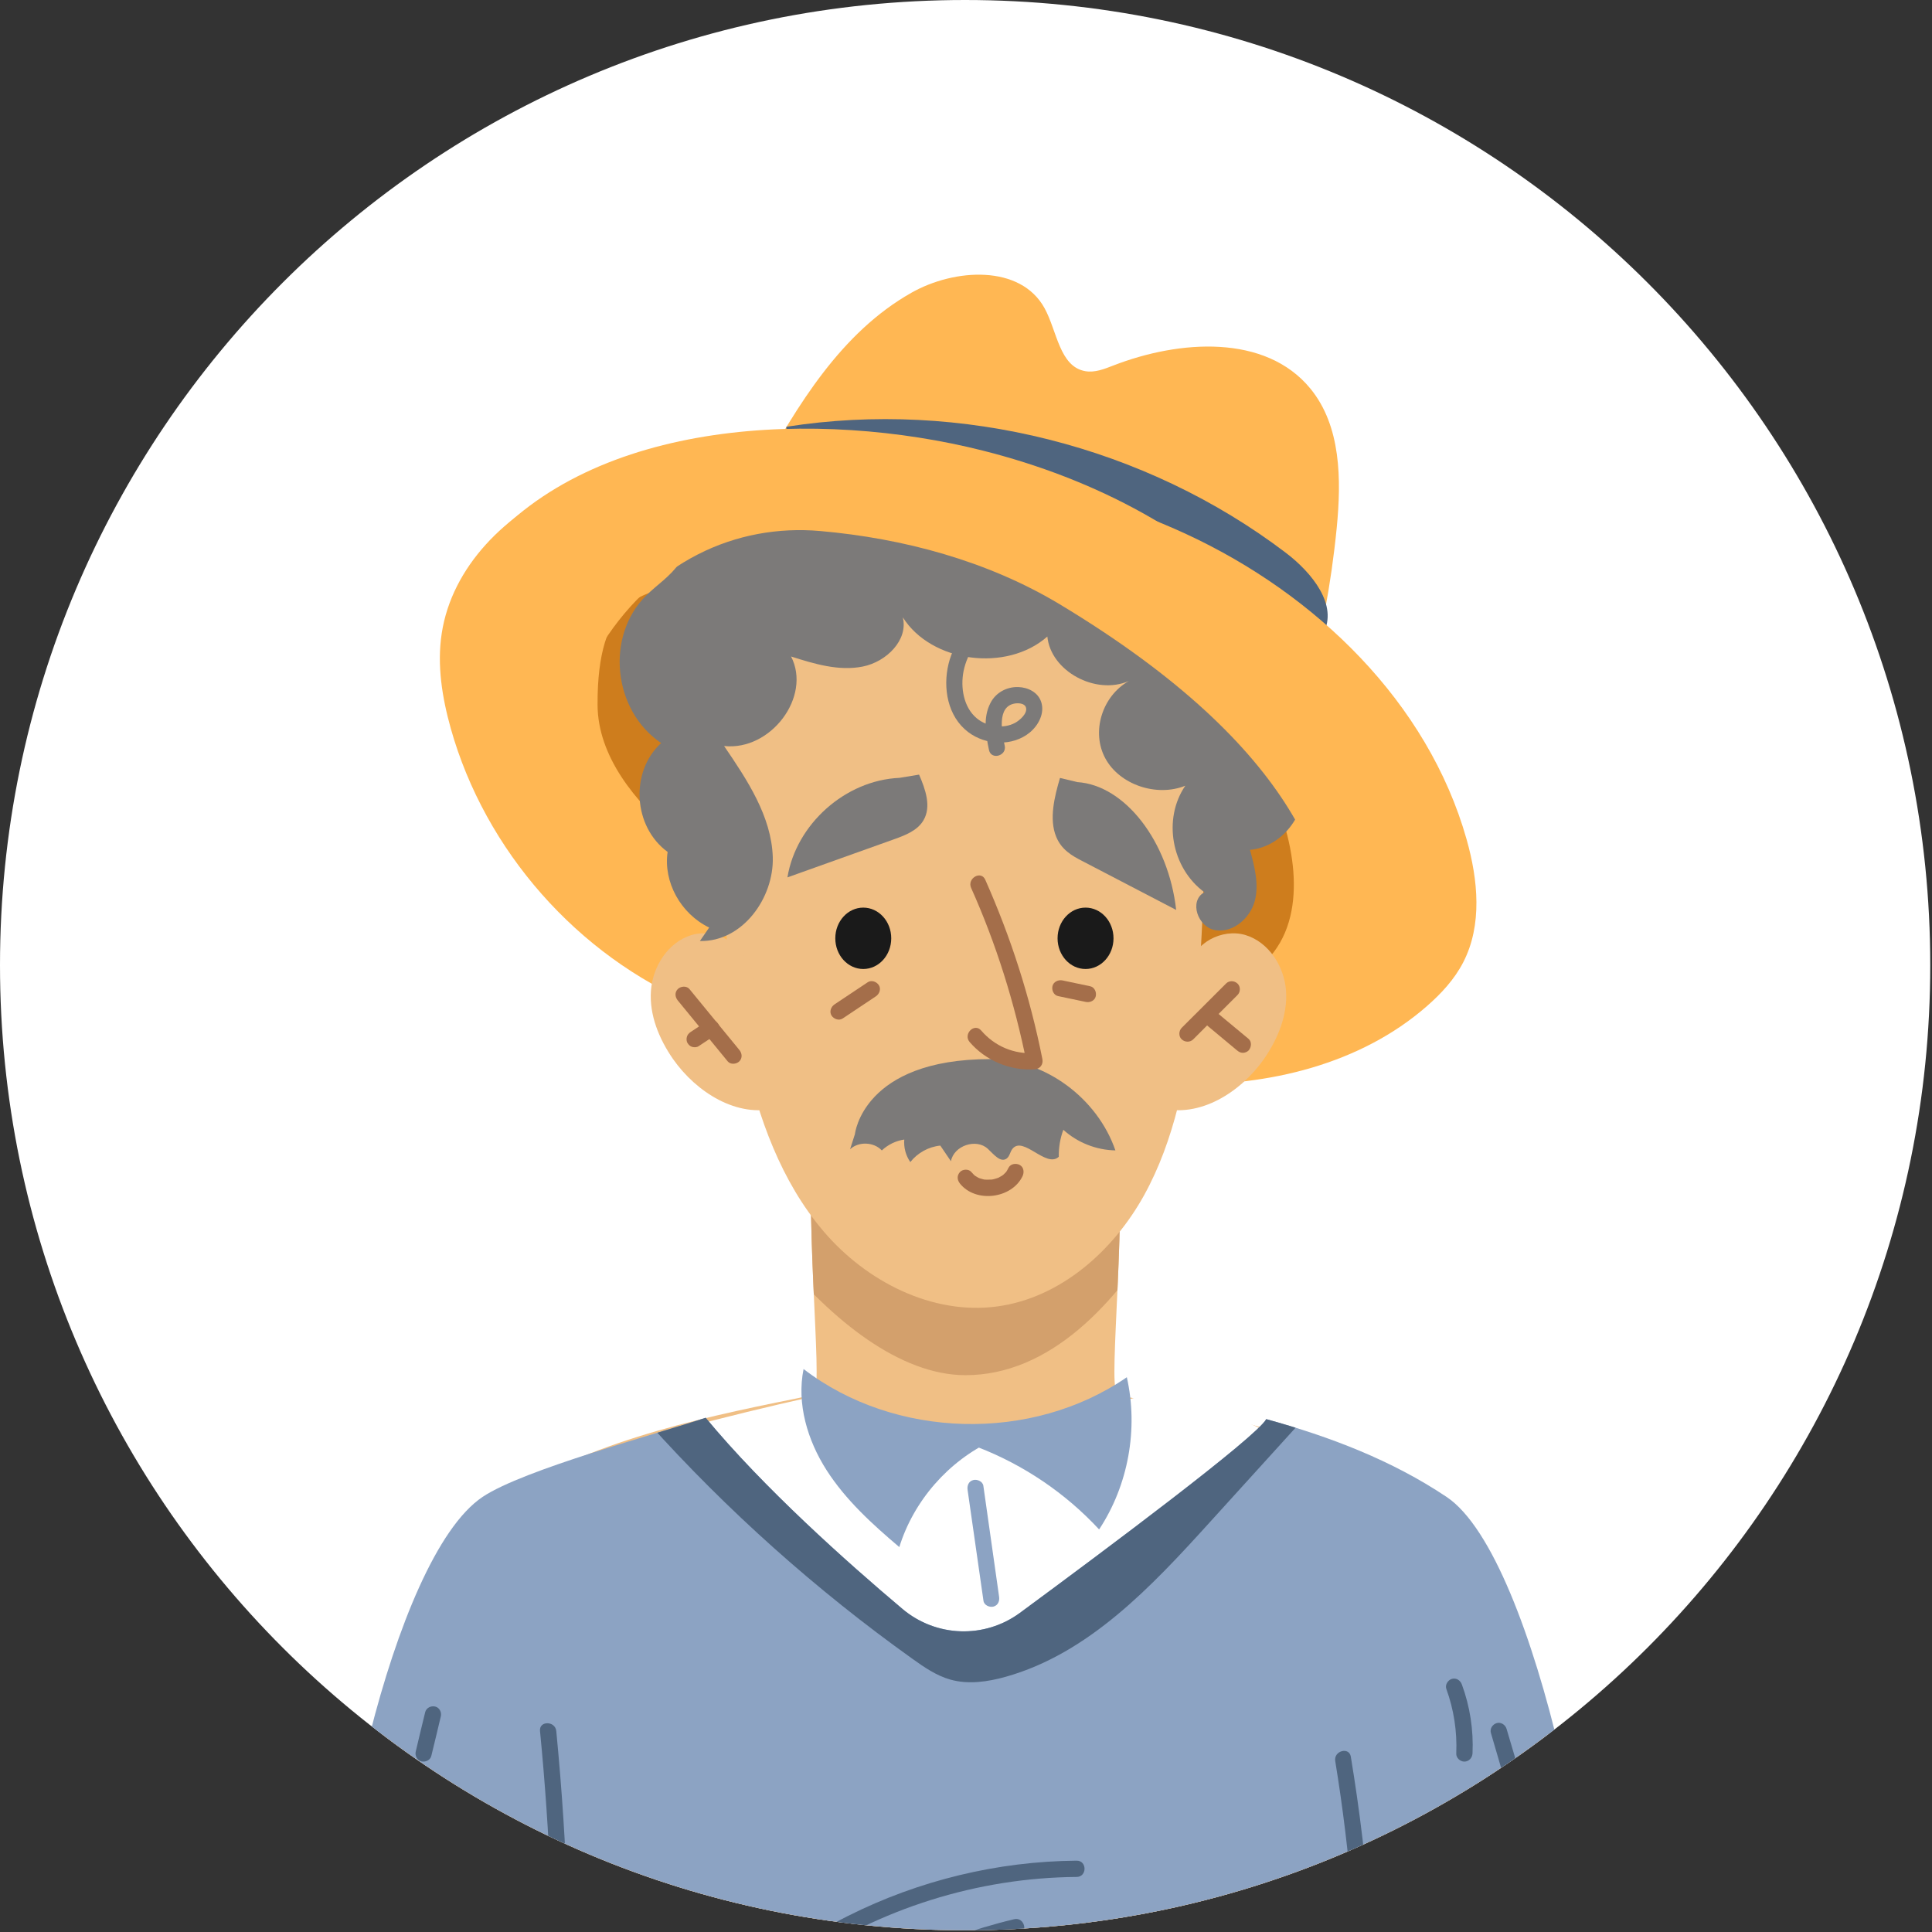 <?xml version="1.0" encoding="UTF-8" standalone="no"?>
<svg preserveAspectRatio="xMidYMid slice" width="68px" height="68px" xmlns="http://www.w3.org/2000/svg" xmlns:xlink="http://www.w3.org/1999/xlink" xmlns:serif="http://www.serif.com/"   viewBox="0 0 449 449" version="1.1" xml:space="preserve" style="fill-rule:evenodd;clip-rule:evenodd;stroke-linejoin:round;stroke-miterlimit:2;">
  <rect x="0" y="0" width="449" height="449" fill="#333333" stroke="none"/>
  <path d="M448.594,224.303c-0,123.878 -100.438,224.3 -224.313,224.3c-123.875,0 -224.281,-100.422 -224.281,-224.3c0,-123.878 100.406,-224.303 224.281,-224.303c123.875,0 224.313,100.425 224.313,224.303Z" style="fill:#fff;"></path>
  <clipPath id="_clip1">
    <path d="M448.594,224.303c-0,123.878 -100.438,224.3 -224.313,224.3c-123.875,0 -224.281,-100.422 -224.281,-224.3c0,-123.878 100.406,-224.303 224.281,-224.303c123.875,0 224.313,100.425 224.313,224.303Z"></path>
  </clipPath>
  <g clip-path="url(#_clip1)">
    <path d="M176.281,110.534c9.031,-16.375 19.219,-33.265 35.5,-42.481c10.063,-5.712 25.375,-6.603 30.969,3.556c2.937,5.344 3.468,13.591 9.469,14.65c2.218,0.391 4.437,-0.503 6.531,-1.318c15.344,-5.95 35.344,-7.357 45.781,5.365c7.153,8.722 7.216,21.144 6.125,32.369c-1.284,13.053 -3.722,25.997 -7.219,38.637c-8.222,-9.503 -20.562,-14.147 -32.406,-18.428c-14.969,-5.428 -29.937,-10.856 -44.937,-16.284c-11.594,-4.209 -24.344,-8.444 -36.032,-4.381l-13.781,-11.685Z" style="fill:#ffb753;fill-rule:nonzero;"></path>
    <path d="M182.75,99.181c40.531,-6.347 83.437,4.488 116.094,29.3c6,4.56 12.25,12.156 8.656,18.781c-14.219,-9.465 -28.625,-19.021 -44.719,-24.756c-8.625,-3.075 -17.625,-5.003 -26.625,-6.681c-19.718,-3.678 -39.687,-6.197 -59.719,-7.541c1.5,-3.131 3.657,-5.931 6.344,-8.137l-0.031,-0.966Z" style="fill:#4f657f;fill-rule:nonzero;"></path>
    <path d="M161.469,233.553c-27.25,-11.472 -48.719,-35.828 -56.719,-64.294c-2,-7.162 -3.219,-14.693 -2.094,-22.047c2.375,-15.59 15.094,-28.106 29.625,-34.253c14.531,-6.147 30.719,-6.925 46.5,-6.831c33.125,0.206 66.875,4.088 96.938,18.006c30.062,13.922 56.125,39.072 65.125,70.95c2.656,9.388 3.684,19.882 -0.782,28.55c-2.031,3.941 -5.093,7.266 -8.437,10.185c-15.469,13.534 -36.906,18.64 -57.438,18.168c-20.562,-0.471 -40.593,-5.996 -60.406,-11.481l-52.312,-6.953Z" style="fill:#ffb753;fill-rule:nonzero;"></path>
    <path d="M334.531,349.547c-20.875,-13.975 -46.094,-19.572 -70.719,-24.519c-1.5,-0.3 -3.062,-0.628 -4.281,-1.572c-2.062,-1.612 2.625,-42.137 0,-65.915l-35.125,3.29l-35.156,-3.29c-2.625,23.778 2.062,64.303 -0,65.915c-1.219,0.944 -2.781,1.272 -4.281,1.572c-24.625,4.947 -49.844,10.544 -70.688,24.519c-20.875,13.975 -36.687,92.534 -33.343,117.425c20.968,-0.11 79.437,2.79 138.687,3.569l-0,0.128c1.593,-0.022 3.187,-0.044 4.781,-0.066c1.594,0.022 3.156,0.044 4.75,0.066l0,-0.128c59.25,-0.779 117.747,-3.679 138.688,-3.569c3.343,-24.891 -12.441,-103.45 -33.313,-117.425Z" style="fill:#f0bf85;fill-rule:nonzero;"></path>
    <path d="M156.781,194.037c-9.156,-7.656 -17.875,-18.296 -17.906,-30.243c-0.125,-24.76 10.562,-25.172 15.969,-27.422c9.219,-3.838 19.093,-6.86 29.031,-6.06c-12.375,17.513 -21.219,37.522 -25.813,58.472l-1.281,5.253Z" style="fill:#ce7d1d;fill-rule:nonzero;"></path>
    <path d="M235.781,138.25c14.938,4.853 29.469,11.566 41.344,21.784c11.906,10.222 21,24.25 23.156,39.785c0.969,6.984 0.403,14.518 -3.503,20.39c-3.591,5.428 -9.684,8.822 -15.997,10.479c-6.281,1.656 -12.875,1.762 -19.406,1.859c-3.219,-29.666 -11.469,-58.778 -24.25,-85.744l-1.344,-8.553Z" style="fill:#ce7d1d;fill-rule:nonzero;"></path>
    <clipPath id="_clip2">
      <path d="M334.531,349.547c-20.875,-13.975 -46.094,-19.572 -70.719,-24.519c-1.5,-0.3 -3.062,-0.628 -4.281,-1.572c-2.062,-1.612 2.625,-42.137 0,-65.915l-35.125,3.29l-35.156,-3.29c-2.625,23.778 2.062,64.303 -0,65.915c-1.219,0.944 -2.781,1.272 -4.281,1.572c-24.625,4.947 -49.844,10.544 -70.688,24.519c-20.875,13.975 -36.687,92.534 -33.343,117.422c20.968,-0.107 79.437,2.793 138.718,3.572l-0,0.128c1.562,-0.022 3.156,-0.044 4.75,-0.066c1.594,0.022 3.156,0.044 4.75,0.066l0,-0.128c59.25,-0.779 117.747,-3.679 138.688,-3.572c3.343,-24.888 -12.441,-103.447 -33.313,-117.422Z"></path>
    </clipPath>
    <g clip-path="url(#_clip2)">
      <path d="M142.469,256.772c13.874,-8.925 14.468,-13.209 15.125,-8.925c3.281,21.044 36.531,71.747 66.781,71.747c39.156,-0 61.875,-66.075 65.531,-82.728c-45.25,6.465 -91.062,12.94 -136.437,7.5c1.25,1.175 2.469,2.35 3.718,3.528l-14.718,8.878Z" style="fill:#d3a06c;fill-rule:nonzero;"></path>
    </g>
    <path d="M172.812,141.412c-8.062,27.288 -6.062,75.107 0,102.907l0.094,0.446c3.313,14.925 8.594,29.825 18.532,41.441c9.906,11.616 25.218,19.469 40.343,17.41c14.656,-1.994 26.937,-12.872 34.094,-25.813c7.156,-12.938 9.875,-27.803 11.875,-42.447c3.469,-25.503 2.562,-93.231 0.125,-93.437c-31.531,-2.672 -74.375,-9.131 -105.063,-1.391l0,0.884Z" style="fill:#f0bf85;fill-rule:nonzero;"></path>
    <path d="M276.5,224.791c0.781,-5.616 7.531,-9.125 12.969,-7.479c5.406,1.647 8.996,7.278 9.406,12.935c0.403,5.653 -1.907,11.219 -5.125,15.868c-5.437,7.754 -14.938,13.773 -24.094,11.376c1.469,-11.629 3.531,-23.179 6.25,-34.582l0.594,1.882Z" style="fill:#f0bf85;fill-rule:nonzero;"></path>
    <path d="M173.656,224.791c-0.781,-5.616 -7.531,-9.125 -12.969,-7.479c-5.406,1.647 -9,7.278 -9.406,12.935c-0.406,5.653 1.907,11.219 5.125,15.868c5.437,7.754 14.938,13.773 24.094,11.376c-1.469,-11.629 -3.531,-23.179 -6.25,-34.582l-0.594,1.882Z" style="fill:#f0bf85;fill-rule:nonzero;"></path>
    <path d="M258.781,218.066c0,3.937 -2.906,7.131 -6.5,7.131c-3.594,-0 -6.5,-3.194 -6.5,-7.131c0,-3.941 2.906,-7.135 6.5,-7.135c3.594,0 6.5,3.194 6.5,7.135Z" style="fill:#1a1a1a;fill-rule:nonzero;"></path>
    <path d="M207.125,218.066c-0,3.937 -2.906,7.131 -6.5,7.131c-3.594,-0 -6.5,-3.194 -6.5,-7.131c-0,-3.941 2.906,-7.135 6.5,-7.135c3.594,0 6.5,3.194 6.5,7.135Z" style="fill:#1a1a1a;fill-rule:nonzero;"></path>
    <path d="M277.312,241.544c3.438,-3.432 6.844,-6.863 10.281,-10.294c0.72,-0.7 0.751,-1.984 0,-2.675c-0.75,-0.691 -1.906,-0.747 -2.656,-0c-3.437,3.434 -6.875,6.866 -10.312,10.297c-0.688,0.7 -0.75,1.981 0,2.672c0.75,0.693 1.938,0.746 2.687,-0Z" style="fill:#a46e4a;fill-rule:nonzero;"></path>
    <path d="M279.781,237.691c2.563,2.143 5.156,4.287 7.719,6.431c0.406,0.328 0.813,0.556 1.344,0.556c0.468,0 1,-0.206 1.343,-0.556c0.625,-0.697 0.782,-1.997 0,-2.672c-2.594,-2.144 -5.156,-4.288 -7.749,-6.435c-0.375,-0.328 -0.782,-0.553 -1.313,-0.553c-0.469,0 -1.031,0.207 -1.344,0.553c-0.656,0.7 -0.812,2.001 -0,2.676Z" style="fill:#a46e4a;fill-rule:nonzero;"></path>
    <path d="M157.531,232.525c3.875,4.712 7.75,9.428 11.594,14.144c0.656,0.787 2,0.672 2.687,-0c0.782,-0.782 0.657,-1.882 0,-2.675c-3.875,-4.713 -7.75,-9.428 -11.593,-14.144c-0.657,-0.788 -2,-0.672 -2.688,0c-0.781,0.781 -0.656,1.881 -0,2.675Z" style="fill:#a46e4a;fill-rule:nonzero;"></path>
    <path d="M162.375,243.128c1.313,-0.859 2.593,-1.716 3.875,-2.575c0.406,-0.272 0.719,-0.644 0.875,-1.128c0.125,-0.453 0.063,-1.056 -0.188,-1.456c-0.281,-0.407 -0.656,-0.76 -1.156,-0.869c-0.468,-0.109 -1.031,-0.094 -1.437,0.191c-1.282,0.856 -2.563,1.715 -3.875,2.571c-0.407,0.275 -0.719,0.644 -0.844,1.132c-0.125,0.453 -0.094,1.053 0.188,1.456c0.249,0.403 0.624,0.759 1.125,0.869c0.468,0.109 1.031,0.09 1.437,-0.191Z" style="fill:#a46e4a;fill-rule:nonzero;"></path>
    <path d="M198.687,263.562c-0.375,1.172 -0.75,2.347 -1.125,3.522c2,-1.847 5.5,-1.715 7.375,0.278c1.438,-1.353 3.282,-2.25 5.219,-2.528c-0.156,1.838 0.344,3.719 1.406,5.231c1.688,-2.143 4.25,-3.559 6.969,-3.828c0.813,1.213 1.656,2.425 2.469,3.638c0.656,-3.622 5.875,-5.388 8.562,-2.897c1.344,1.228 2.938,3.334 4.407,2.253c0.687,-0.519 0.781,-1.541 1.312,-2.222c2.5,-3.153 7.844,4.56 10.781,1.832c-0.031,-2.135 0.313,-4.276 1.063,-6.275c3.281,2.978 7.656,4.712 12.094,4.787c-4.157,-12.094 -16.344,-21.219 -29.125,-21.216c-29.594,0.01 -31.407,17.425 -31.407,17.425Z" style="fill:#7c7a79;fill-rule:nonzero;"></path>
    <path d="M225.687,206.344c5.844,13.059 10.125,26.762 12.938,40.781c0.594,-0.797 1.187,-1.594 1.812,-2.394c-4.812,0.306 -9.281,-1.594 -12.406,-5.237c-1.594,-1.85 -4.25,0.834 -2.687,2.672c3.718,4.328 9.406,6.709 15.093,6.346c1.282,-0.081 2.063,-1.137 1.813,-2.393c-2.844,-14.356 -7.344,-28.316 -13.281,-41.685c-1,-2.215 -4.251,-0.297 -3.282,1.91Z" style="fill:#a46e4a;fill-rule:nonzero;"></path>
    <path d="M213.594,180.022c1.468,3.39 2.906,7.412 1.031,10.6c-1.375,2.378 -4.188,3.475 -6.781,4.403c-8.282,2.959 -16.563,5.922 -24.844,8.881c2.031,-12.394 13.469,-22.581 26.031,-23.131l4.563,-0.753Z" style="fill:#7c7a79;fill-rule:nonzero;"></path>
    <path d="M246.344,180.794c-1.282,4.356 -2.563,9.518 -0.907,13.612c1.219,3.056 3.688,4.463 6,5.653c7.281,3.803 14.594,7.607 21.907,11.41c-1.781,-15.919 -11.907,-29 -22.969,-29.706l-4.031,-0.969Z" style="fill:#7c7a79;fill-rule:nonzero;"></path>
    <path d="M223.094,275.059c3.656,4.582 12.062,3.538 14.562,-1.747c0.406,-0.893 0.282,-2.081 -0.687,-2.587c-0.844,-0.444 -2.125,-0.275 -2.594,0.678l-0.375,0.7l-0.219,0.325c0.282,-0.397 0.031,-0.065 -0.031,0.022l-0.563,0.547l-0.031,0.031l-0.312,0.222l-0.688,0.387l-0.031,0.029l-0.375,0.14l-0.75,0.222l-0.407,0.085l-0.249,0.043l0.156,-0.025c-0.531,0.003 -1.063,0.047 -1.594,0.016c-0.437,-0.028 0.125,0.044 -0.031,-0l-0.375,-0.075l-0.75,-0.213c-0.063,-0.018 -0.5,-0.175 -0.219,-0.068c0.282,0.106 -0.125,-0.066 -0.187,-0.094l-0.657,-0.397c-0.375,-0.216 0.063,0.087 -0.062,-0.016l-0.281,-0.259l-0.594,-0.637c-0.625,-0.776 -2.031,-0.694 -2.656,-0c-0.75,0.821 -0.657,1.846 -0,2.671Z" style="fill:#a46e4a;fill-rule:nonzero;"></path>
    <path d="M188.625,322.284c21.5,7.91 45.813,15.76 66.625,6.156c2.937,-1.359 5.812,-3.062 8.969,-3.699c3.625,-0.722 7.344,-0.007 10.937,0.896c10.094,2.572 19.813,6.7 28.684,12.203c-9.153,15.319 -20.028,30.438 -35.621,39.116c-20.906,11.638 -46.407,9.756 -70.25,7.547c-11.938,-1.106 -23.844,-2.209 -35.781,-3.316c-4.063,-0.375 -8.282,-0.815 -11.688,-3.072c-2.938,-1.959 -4.875,-5.062 -6.687,-8.106c-5.563,-9.478 -10.501,-19.334 -14.782,-29.475c19.625,-6.128 39.531,-11.431 59.594,-15.89l-0,-2.36Z" style="fill:#fff;fill-rule:nonzero;"></path>
    <path d="M336.187,347.884c-12.753,-8.531 -27.062,-13.984 -41.906,-18.075c-2.375,4.253 -37.281,30.31 -57.25,45.025c-8.219,6.047 -19.469,5.672 -27.281,-0.9c-12.906,-10.868 -32.313,-28.184 -45.75,-44.444c-10.875,3.663 -42.281,11.994 -51.844,18.394c-21.219,14.216 -37.312,93.194 -33.906,118.513c21.312,-0.11 80.813,2.797 141.094,3.587l-0,0.132c1.593,-0.022 3.218,-0.044 4.843,-0.066c1.594,0.022 3.219,0.044 4.813,0.066l-0,-0.132c60.281,-0.79 120.247,5.569 141.562,5.678c3.407,-25.318 -13.124,-113.562 -34.375,-127.778Z" style="fill:#8ca3c3;fill-rule:nonzero;"></path>
    <clipPath id="_clip3">
      <path d="M336.187,347.887c-12.753,-8.534 -27.062,-13.987 -41.906,-18.078c-2.375,4.25 -37.281,30.31 -57.25,45.025c-8.219,6.047 -19.469,5.672 -27.281,-0.9c-12.906,-10.868 -32.313,-28.184 -45.75,-44.444c-10.875,3.66 -42.281,11.994 -51.844,18.397c-21.219,14.213 -37.312,93.191 -33.906,118.51c21.312,-0.113 80.813,2.797 141.094,3.587l-0,0.132c1.593,-0.022 3.218,-0.044 4.843,-0.066c1.594,0.022 3.219,0.044 4.813,0.066l-0,-0.132c60.281,-0.79 120.247,5.569 141.562,5.678c3.407,-25.318 -13.156,-113.562 -34.375,-127.775Z"></path>
    </clipPath>
    <g clip-path="url(#_clip3)">
      <path d="M150.656,330.647c18.375,20.459 39.031,38.897 61.406,54.872c2.719,1.953 5.563,3.9 8.782,4.815c4.187,1.185 8.687,0.528 12.874,-0.643c19.344,-5.425 33.907,-20.991 47.407,-35.879c7.531,-8.29 15.028,-16.578 22.563,-24.865c-4.251,-3.4 -10.501,-3.253 -15.532,-1.175c-5.031,2.078 -9.187,5.781 -13.375,9.228c-11.437,9.359 -24.062,17.281 -37.469,23.522c-3.625,1.694 -7.468,3.297 -11.468,3.047c-7.594,-0.472 -13.063,-7.207 -17.532,-13.36c-4.749,-6.509 -9.468,-13.022 -14.187,-19.534c-6.094,-8.391 -15.063,-17.841 -24.969,-14.828l-18.5,14.8Z" style="fill:#4f657f;fill-rule:nonzero;"></path>
    </g>
    <clipPath id="_clip4">
      <path d="M336.187,347.887c-12.753,-8.534 -27.062,-13.987 -41.906,-18.078c-2.375,4.25 -37.281,30.31 -57.25,45.025c-8.219,6.047 -19.469,5.672 -27.281,-0.9c-12.906,-10.868 -32.313,-28.184 -45.75,-44.444c-10.875,3.66 -42.281,11.994 -51.844,18.397c-21.219,14.213 -37.312,93.191 -33.906,118.51c21.312,-0.113 80.813,2.797 141.094,3.587l-0,0.132c1.593,-0.022 3.218,-0.044 4.843,-0.066c1.594,0.022 3.219,0.044 4.813,0.066l-0,-0.132c60.281,-0.79 120.247,5.569 141.562,5.678c3.407,-25.318 -13.156,-113.562 -34.375,-127.775Z"></path>
    </clipPath>
    <g clip-path="url(#_clip4)">
      <path d="M310.312,409.278c3.594,21.997 5.372,44.288 5.278,66.581c0,6.388 -0.184,12.772 -0.528,19.153c-0.125,2.432 3.653,2.425 3.781,0c1.157,-22.64 0.438,-45.362 -2.218,-67.878c-0.75,-6.306 -1.657,-12.593 -2.687,-18.859c-0.376,-2.397 -4.032,-1.378 -3.626,1.003Z" style="fill:#4f657f;fill-rule:nonzero;"></path>
    </g>
    <clipPath id="_clip5">
      <path d="M336.187,347.887c-12.753,-8.534 -27.062,-13.987 -41.906,-18.078c-2.375,4.25 -37.281,30.31 -57.25,45.025c-8.219,6.047 -19.469,5.672 -27.281,-0.9c-12.906,-10.868 -32.313,-28.184 -45.75,-44.444c-10.875,3.66 -42.281,11.994 -51.844,18.397c-21.219,14.213 -37.312,93.191 -33.906,118.51c21.312,-0.113 80.813,2.797 141.094,3.587l-0,0.132c1.593,-0.022 3.218,-0.044 4.843,-0.066c1.594,0.022 3.219,0.044 4.813,0.066l-0,-0.132c60.281,-0.79 120.247,5.569 141.562,5.678c3.407,-25.318 -13.156,-113.562 -34.375,-127.775Z"></path>
    </clipPath>
    <g clip-path="url(#_clip5)">
      <path d="M125.5,402.294c2.343,23.965 3.312,48.062 2.875,72.14c-0.125,6.847 -0.375,13.694 -0.719,20.538c-0.125,2.431 3.657,2.425 3.781,-0c1.219,-24.053 1.063,-48.166 -0.499,-72.197c-0.438,-6.838 -1.001,-13.663 -1.657,-20.481c-0.25,-2.4 -4.031,-2.425 -3.781,-0Z" style="fill:#4f657f;fill-rule:nonzero;"></path>
    </g>
    <clipPath id="_clip6">
      <path d="M336.187,347.887c-12.753,-8.534 -27.062,-13.987 -41.906,-18.078c-2.375,4.25 -37.281,30.31 -57.25,45.025c-8.219,6.047 -19.469,5.672 -27.281,-0.9c-12.906,-10.868 -32.313,-28.184 -45.75,-44.444c-10.875,3.66 -42.281,11.994 -51.844,18.397c-21.219,14.213 -37.312,93.191 -33.906,118.51c21.312,-0.113 80.813,2.797 141.094,3.587l-0,0.132c1.593,-0.022 3.218,-0.044 4.843,-0.066c1.594,0.022 3.219,0.044 4.813,0.066l-0,-0.132c60.281,-0.79 120.247,5.569 141.562,5.678c3.407,-25.318 -13.156,-113.562 -34.375,-127.775Z"></path>
    </clipPath>
    <g clip-path="url(#_clip6)">
      <path d="M185.406,456.55c19.063,-13.006 41.75,-20.163 64.813,-20.347c2.437,-0.019 2.437,-3.8 -0,-3.781c-18.375,0.147 -36.625,4.572 -53.094,12.819c-4.719,2.371 -9.25,5.065 -13.625,8.046c-2,1.363 -0.094,4.641 1.906,3.263Z" style="fill:#4f657f;fill-rule:nonzero;"></path>
    </g>
    <clipPath id="_clip7">
      <path d="M336.187,347.887c-12.753,-8.534 -27.062,-13.987 -41.906,-18.078c-2.375,4.25 -37.281,30.31 -57.25,45.025c-8.219,6.047 -19.469,5.672 -27.281,-0.9c-12.906,-10.868 -32.313,-28.184 -45.75,-44.444c-10.875,3.66 -42.281,11.994 -51.844,18.397c-21.219,14.213 -37.312,93.191 -33.906,118.51c21.312,-0.113 80.813,2.797 141.094,3.587l-0,0.132c1.593,-0.022 3.218,-0.044 4.843,-0.066c1.594,0.022 3.219,0.044 4.813,0.066l-0,-0.132c60.281,-0.79 120.247,5.569 141.562,5.678c3.407,-25.318 -13.156,-113.562 -34.375,-127.775Z"></path>
    </clipPath>
    <g clip-path="url(#_clip7)">
      <path d="M210,459.322c8.5,-4.225 17.437,-7.441 26.687,-9.647c2.375,-0.566 1.375,-4.213 -1,-3.647c-9.562,2.281 -18.812,5.663 -27.593,10.028c-2.188,1.081 -0.282,4.344 1.906,3.266Z" style="fill:#4f657f;fill-rule:nonzero;"></path>
    </g>
    <clipPath id="_clip8">
      <path d="M336.187,347.887c-12.753,-8.534 -27.062,-13.987 -41.906,-18.078c-2.375,4.25 -37.281,30.31 -57.25,45.025c-8.219,6.047 -19.469,5.672 -27.281,-0.9c-12.906,-10.868 -32.313,-28.184 -45.75,-44.444c-10.875,3.66 -42.281,11.994 -51.844,18.397c-21.219,14.213 -37.312,93.191 -33.906,118.51c21.312,-0.113 80.813,2.797 141.094,3.587l-0,0.132c1.593,-0.022 3.218,-0.044 4.843,-0.066c1.594,0.022 3.219,0.044 4.813,0.066l-0,-0.132c60.281,-0.79 120.247,5.569 141.562,5.678c3.407,-25.318 -13.156,-113.562 -34.375,-127.775Z"></path>
    </clipPath>
    <g clip-path="url(#_clip8)">
      <path d="M336.125,392.494c1.75,4.828 2.531,9.884 2.312,15.015c-0.062,1.022 0.907,1.891 1.876,1.891c1.059,-0 1.84,-0.866 1.902,-1.891c0.254,-5.431 -0.59,-10.912 -2.469,-16.018c-0.34,-0.96 -1.277,-1.607 -2.312,-1.322c-0.903,0.256 -1.653,1.362 -1.309,2.325Z" style="fill:#4f657f;fill-rule:nonzero;"></path>
    </g>
    <clipPath id="_clip9">
      <path d="M336.187,347.887c-12.753,-8.534 -27.062,-13.987 -41.906,-18.078c-2.375,4.25 -37.281,30.31 -57.25,45.025c-8.219,6.047 -19.469,5.672 -27.281,-0.9c-12.906,-10.868 -32.313,-28.184 -45.75,-44.444c-10.875,3.66 -42.281,11.994 -51.844,18.397c-21.219,14.213 -37.312,93.191 -33.906,118.51c21.312,-0.113 80.813,2.797 141.094,3.587l-0,0.132c1.593,-0.022 3.218,-0.044 4.843,-0.066c1.594,0.022 3.219,0.044 4.813,0.066l-0,-0.132c60.281,-0.79 120.247,5.569 141.562,5.678c3.407,-25.318 -13.156,-113.562 -34.375,-127.775Z"></path>
    </clipPath>
    <g clip-path="url(#_clip9)">
      <path d="M346.5,402.784c0.75,2.6 1.531,5.2 2.281,7.803c0.282,0.947 1.344,1.638 2.344,1.319c0.938,-0.309 1.594,-1.309 1.312,-2.325c-0.781,-2.6 -1.531,-5.2 -2.312,-7.803c-0.281,-0.947 -1.344,-1.637 -2.313,-1.319c-0.972,0.31 -1.625,1.31 -1.312,2.325Z" style="fill:#4f657f;fill-rule:nonzero;"></path>
    </g>
    <clipPath id="_clip10">
      <path d="M336.187,347.887c-12.753,-8.534 -27.062,-13.987 -41.906,-18.078c-2.375,4.25 -37.281,30.31 -57.25,45.025c-8.219,6.047 -19.469,5.672 -27.281,-0.9c-12.906,-10.868 -32.313,-28.184 -45.75,-44.444c-10.875,3.66 -42.281,11.994 -51.844,18.397c-21.219,14.213 -37.312,93.191 -33.906,118.51c21.312,-0.113 80.813,2.797 141.094,3.587l-0,0.132c1.593,-0.022 3.218,-0.044 4.843,-0.066c1.594,0.022 3.219,0.044 4.813,0.066l-0,-0.132c60.281,-0.79 120.247,5.569 141.562,5.678c3.407,-25.318 -13.156,-113.562 -34.375,-127.775Z"></path>
    </clipPath>
    <g clip-path="url(#_clip10)">
      <path d="M355.497,428.528c0.718,2.616 1.41,5.228 2.128,7.841c0.281,0.953 1.375,1.634 2.344,1.322c0.965,-0.316 1.594,-1.304 1.312,-2.325c-0.718,-2.616 -1.437,-5.229 -2.156,-7.841c-0.25,-0.953 -1.347,-1.634 -2.312,-1.322c-0.969,0.319 -1.594,1.303 -1.316,2.325Z" style="fill:#4f657f;fill-rule:nonzero;"></path>
    </g>
    <clipPath id="_clip11">
      <path d="M336.187,347.887c-12.753,-8.534 -27.062,-13.987 -41.906,-18.078c-2.375,4.25 -37.281,30.31 -57.25,45.025c-8.219,6.047 -19.469,5.672 -27.281,-0.9c-12.906,-10.868 -32.313,-28.184 -45.75,-44.444c-10.875,3.66 -42.281,11.994 -51.844,18.397c-21.219,14.213 -37.312,93.191 -33.906,118.51c21.312,-0.113 80.813,2.797 141.094,3.587l-0,0.132c1.593,-0.022 3.218,-0.044 4.843,-0.066c1.594,0.022 3.219,0.044 4.813,0.066l-0,-0.132c60.281,-0.79 120.247,5.569 141.562,5.678c3.407,-25.318 -13.156,-113.562 -34.375,-127.775Z"></path>
    </clipPath>
    <g clip-path="url(#_clip11)">
      <path d="M342.09,433.791c0.535,3.415 1.066,6.834 1.563,10.253c0.156,0.978 1.441,1.609 2.343,1.318c1.066,-0.343 1.473,-1.275 1.317,-2.325c-0.535,-3.418 -1.063,-6.834 -1.563,-10.253c-0.156,-0.978 -1.437,-1.609 -2.344,-1.318c-1.062,0.343 -1.468,1.275 -1.316,2.325Z" style="fill:#4f657f;fill-rule:nonzero;"></path>
    </g>
    <clipPath id="_clip12">
      <path d="M336.187,347.887c-12.753,-8.534 -27.062,-13.987 -41.906,-18.078c-2.375,4.25 -37.281,30.31 -57.25,45.025c-8.219,6.047 -19.469,5.672 -27.281,-0.9c-12.906,-10.868 -32.313,-28.184 -45.75,-44.444c-10.875,3.66 -42.281,11.994 -51.844,18.397c-21.219,14.213 -37.312,93.191 -33.906,118.51c21.312,-0.113 80.813,2.797 141.094,3.587l-0,0.132c1.593,-0.022 3.218,-0.044 4.843,-0.066c1.594,0.022 3.219,0.044 4.813,0.066l-0,-0.132c60.281,-0.79 120.247,5.569 141.562,5.678c3.407,-25.318 -13.156,-113.562 -34.375,-127.775Z"></path>
    </clipPath>
    <g clip-path="url(#_clip12)">
      <path d="M90,433.769c0.625,4.825 0.343,9.784 -0.781,14.512c-0.563,2.366 3.062,3.375 3.625,1.006c1.312,-5.44 1.531,-10.99 0.781,-16.525c-0.125,-1.012 -1.438,-1.562 -2.313,-1.318c-1.093,0.3 -1.468,1.309 -1.312,2.325Z" style="fill:#4f657f;fill-rule:nonzero;"></path>
    </g>
    <clipPath id="_clip13">
      <path d="M336.187,347.887c-12.753,-8.534 -27.062,-13.987 -41.906,-18.078c-2.375,4.25 -37.281,30.31 -57.25,45.025c-8.219,6.047 -19.469,5.672 -27.281,-0.9c-12.906,-10.868 -32.313,-28.184 -45.75,-44.444c-10.875,3.66 -42.281,11.994 -51.844,18.397c-21.219,14.213 -37.312,93.191 -33.906,118.51c21.312,-0.113 80.813,2.797 141.094,3.587l-0,0.132c1.593,-0.022 3.218,-0.044 4.843,-0.066c1.594,0.022 3.219,0.044 4.813,0.066l-0,-0.132c60.281,-0.79 120.247,5.569 141.562,5.678c3.407,-25.318 -13.156,-113.562 -34.375,-127.775Z"></path>
    </clipPath>
    <g clip-path="url(#_clip13)">
      <path d="M99.343,423.769c-0.468,3 -0.937,5.997 -1.374,8.997c-0.157,0.971 0.25,2.081 1.312,2.325c0.906,0.203 2.156,-0.275 2.344,-1.322c0.437,-2.997 0.906,-5.997 1.344,-8.994c0.156,-0.975 -0.25,-2.081 -1.313,-2.328c-0.906,-0.203 -2.156,0.275 -2.313,1.322Z" style="fill:#4f657f;fill-rule:nonzero;"></path>
    </g>
    <clipPath id="_clip14">
      <path d="M336.187,347.887c-12.753,-8.534 -27.062,-13.987 -41.906,-18.078c-2.375,4.25 -37.281,30.31 -57.25,45.025c-8.219,6.047 -19.469,5.672 -27.281,-0.9c-12.906,-10.868 -32.313,-28.184 -45.75,-44.444c-10.875,3.66 -42.281,11.994 -51.844,18.397c-21.219,14.213 -37.312,93.191 -33.906,118.51c21.312,-0.113 80.813,2.797 141.094,3.587l-0,0.132c1.593,-0.022 3.218,-0.044 4.843,-0.066c1.594,0.022 3.219,0.044 4.813,0.066l-0,-0.132c60.281,-0.79 120.247,5.569 141.562,5.678c3.407,-25.318 -13.156,-113.562 -34.375,-127.775Z"></path>
    </clipPath>
    <g clip-path="url(#_clip14)">
      <path d="M98.812,397.922c-0.749,3.034 -1.468,6.069 -2.187,9.103c-0.25,0.959 0.313,2.094 1.312,2.325c0.969,0.219 2.094,-0.294 2.313,-1.322c0.75,-3.034 1.469,-6.069 2.187,-9.103c0.25,-0.959 -0.281,-2.091 -1.312,-2.325c-0.969,-0.219 -2.063,0.294 -2.313,1.322Z" style="fill:#4f657f;fill-rule:nonzero;"></path>
    </g>
    <path d="M230.625,334.787c-10.219,4.769 -18.281,13.988 -21.625,24.757c-6.281,-5.325 -12.469,-10.944 -16.906,-17.882c-4.438,-6.94 -6.969,-15.421 -5.344,-23.496c21.25,16.293 53.062,17.103 75.125,1.906c2.719,12.009 0.343,25.094 -6.438,35.372c-7.781,-8.403 -17.531,-15 -28.218,-19.128l3.406,-1.529Z" style="fill:#8ca3c3;fill-rule:nonzero;"></path>
    <path d="M224.875,346.291c1.219,8.59 2.469,17.178 3.688,25.765c0.156,1.019 1.437,1.556 2.312,1.319c1.094,-0.284 1.469,-1.319 1.312,-2.325c-1.219,-8.588 -2.437,-17.175 -3.656,-25.762c-0.156,-1.019 -1.437,-1.557 -2.343,-1.322c-1.095,0.287 -1.47,1.322 -1.313,2.325Z" style="fill:#8ca3c3;fill-rule:nonzero;"></path>
    <path d="M232.562,143.225c-6.281,-0.466 -10.812,5.581 -12.125,11.094c-1.343,5.572 -0.218,12.206 4.594,15.834c4.063,3.072 10.281,3.391 14.313,0.063c2,-1.663 3.5,-4.472 2.625,-7.097c-0.75,-2.253 -3.063,-3.372 -5.313,-3.447c-2.687,-0.088 -5.25,1.297 -6.469,3.697c-1.781,3.403 -1.093,7.368 -0.343,10.943c0.5,2.378 4.156,1.372 3.656,-1.003c-0.625,-2.869 -1.938,-9.119 2.344,-9.812c0.781,-0.128 2.218,-0.081 2.562,0.84c0.531,1.41 -1.437,3.085 -2.5,3.657c-2.719,1.475 -6.5,0.919 -8.875,-1.035c-3.125,-2.575 -3.844,-7.222 -3.094,-11.006c0.844,-4.122 3.782,-9.309 8.625,-8.947c2.438,0.181 2.438,-3.6 0,-3.781Z" style="fill:#7c7a79;fill-rule:nonzero;"></path>
    <path d="M195.844,236.694c2.562,-1.716 5.156,-3.432 7.719,-5.15c0.812,-0.547 1.249,-1.691 0.687,-2.585c-0.531,-0.818 -1.719,-1.265 -2.594,-0.678c-2.562,1.716 -5.156,3.431 -7.719,5.147c-0.812,0.547 -1.25,1.694 -0.687,2.588c0.531,0.818 1.719,1.262 2.594,0.678Z" style="fill:#a46e4a;fill-rule:nonzero;"></path>
    <path d="M245.906,231.497c2.157,0.45 4.281,0.9 6.438,1.353c0.968,0.203 2.093,-0.285 2.312,-1.322c0.219,-0.947 -0.281,-2.106 -1.312,-2.325c-2.125,-0.45 -4.282,-0.9 -6.406,-1.35c-0.969,-0.203 -2.094,0.281 -2.344,1.319c-0.219,0.947 0.281,2.106 1.312,2.325Z" style="fill:#a46e4a;fill-rule:nonzero;"></path>
    <path d="M302.813,174.788c-2.313,-10.71 -12.845,-26.626 -27.969,-37.344c-17.657,-12.51 -37.938,-26.591 -59.813,-28.725c-2.562,-0.25 -5.156,0.472 -7.062,2.097l-0.032,0.025c-15.656,-9.96 -40.187,-2.844 -47.25,13.7c-0.937,2.156 -1.594,4.434 -2.874,6.409c-1.969,2.95 -5.126,4.95 -7.657,7.466c-9.5,9.424 -7.719,26.734 3.5,34.268c-7.281,6.663 -6.531,19.447 1.5,25.303c-1.031,6.979 3.031,14.372 9.656,17.578l-2.156,3.129c9.969,0.219 17.25,-10.107 16.938,-19.532c-0.313,-9.424 -5.907,-17.868 -11.313,-25.787c10.875,1.175 20.375,-11.5 15.563,-20.806c5.375,1.715 11.094,3.45 16.656,2.34c5.562,-1.106 10.625,-6.215 9.313,-11.44c6.656,10.512 24.124,12.834 33.593,4.462c0.782,8.025 11.188,13.706 18.938,10.341c-6.25,3.522 -8.781,11.853 -5.469,17.965c3.281,6.11 11.906,9.063 18.594,6.366c-5.282,7.719 -3.25,19.109 4.437,24.759c-3.687,2.007 -1.531,8.235 2.656,8.832c4.188,0.6 8.032,-2.95 9.063,-6.841c1,-3.891 -0.063,-7.962 -1.125,-11.841c9.875,-0.912 16.062,-13.446 10.437,-21.19c0.653,-0.481 1.282,-0.997 1.876,-1.534Z" style="fill:#7c7a79;fill-rule:nonzero;"></path>
    <path d="M138.75,151.637c12.594,-21.421 32.562,-29.915 51.844,-28.228c19.281,1.691 38.906,6.925 55.718,17.044c56.25,33.866 64.063,64.391 63.81,84.272c5.347,-27.231 5.284,-59.45 -12.778,-80.122c-18.063,-20.669 -43.125,-33.359 -68.875,-39.866c-38.126,-9.634 -90.407,-7.593 -116.188,22.957l26.469,23.943Z" style="fill:#ffb753;fill-rule:nonzero;"></path>
  </g>
</svg>
